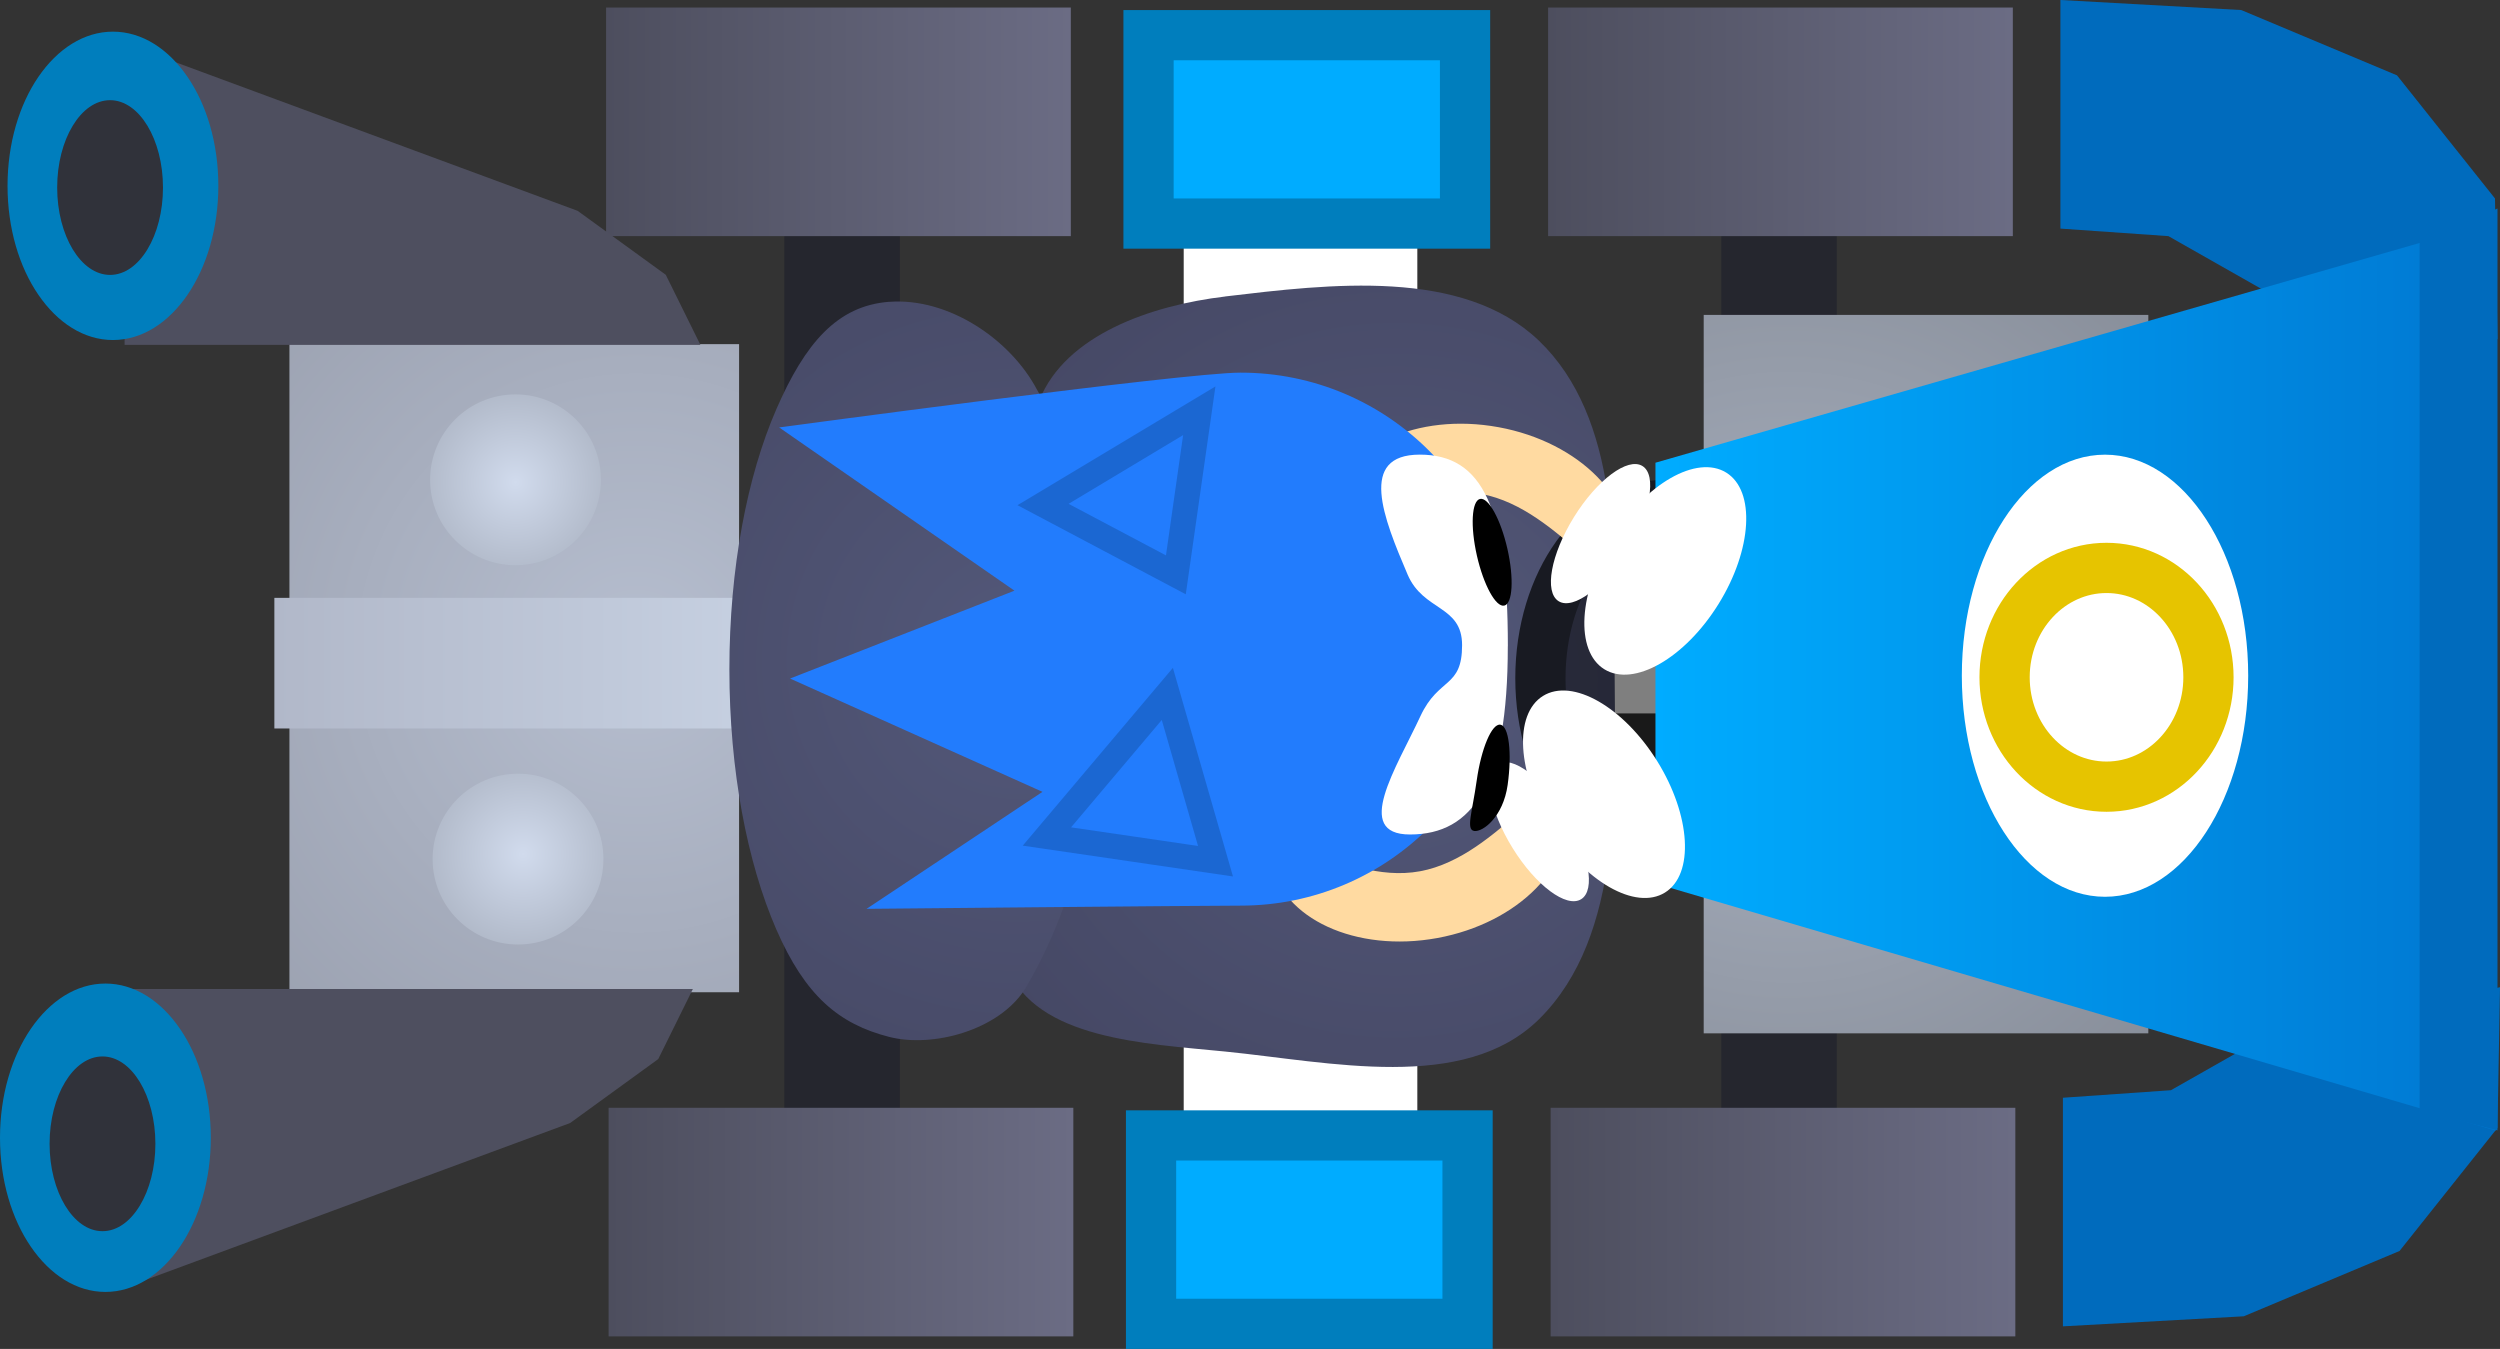 <svg version="1.1" xmlns="http://www.w3.org/2000/svg" xmlns:xlink="http://www.w3.org/1999/xlink" width="49.761" height="26.85" viewBox="0,0,49.761,26.85"><rect x="0" y="0" width="49.761" height="26.85" fill="#333333" stroke="none"/><defs><radialGradient cx="223.25" cy="179.799" r="11.126" gradientUnits="userSpaceOnUse" id="color-1"><stop offset="0" stop-color="#b6becf"/><stop offset="1" stop-color="#999fae"/></radialGradient><linearGradient x1="216.05" y1="178.7" x2="225.55" y2="178.7" gradientUnits="userSpaceOnUse" id="color-2"><stop offset="0" stop-color="#b1b8c9"/><stop offset="1" stop-color="#c6d0e1"/></linearGradient><radialGradient cx="238.362" cy="180.34" r="11.754" gradientUnits="userSpaceOnUse" id="color-3"><stop offset="0" stop-color="#535879"/><stop offset="1" stop-color="#434561"/></radialGradient><radialGradient cx="230.838" cy="179.952" r="11.614" gradientUnits="userSpaceOnUse" id="color-4"><stop offset="0" stop-color="#535879"/><stop offset="1" stop-color="#434561"/></radialGradient><radialGradient cx="246.199" cy="180.281" r="12.159" gradientUnits="userSpaceOnUse" id="color-5"><stop offset="0" stop-color="#a9b1c0"/><stop offset="1" stop-color="#828893"/></radialGradient><linearGradient x1="0" y1="0" x2="0" y2="0" gradientUnits="userSpaceOnUse" id="color-6"><stop offset="0" stop-color="#000000" stop-opacity="0"/><stop offset="1" stop-color="#000000"/></linearGradient><linearGradient x1="243.54" y1="180.252" x2="260.264" y2="180.252" gradientUnits="userSpaceOnUse" id="color-7"><stop offset="0" stop-color="#00acff"/><stop offset="1" stop-color="#0077d1"/></linearGradient><linearGradient x1="222.703" y1="188.85" x2="231.953" y2="188.85" gradientUnits="userSpaceOnUse" id="color-8"><stop offset="0" stop-color="#4d4e5e"/><stop offset="1" stop-color="#6b6c84"/></linearGradient><linearGradient x1="241.453" y1="188.85" x2="250.703" y2="188.85" gradientUnits="userSpaceOnUse" id="color-9"><stop offset="0" stop-color="#4d4e5e"/><stop offset="1" stop-color="#6b6c84"/></linearGradient><linearGradient x1="222.653" y1="166.95" x2="231.903" y2="166.95" gradientUnits="userSpaceOnUse" id="color-10"><stop offset="0" stop-color="#4d4e5e"/><stop offset="1" stop-color="#6b6c84"/></linearGradient><linearGradient x1="241.403" y1="166.95" x2="250.653" y2="166.95" gradientUnits="userSpaceOnUse" id="color-11"><stop offset="0" stop-color="#4d4e5e"/><stop offset="1" stop-color="#6b6c84"/></linearGradient><radialGradient cx="221" cy="183.8" r="2.34" gradientUnits="userSpaceOnUse" id="color-12"><stop offset="0" stop-color="#d1dbed"/><stop offset="1" stop-color="#a9b1c0"/></radialGradient><radialGradient cx="220.85" cy="176.4" r="2.275" gradientUnits="userSpaceOnUse" id="color-13"><stop offset="0" stop-color="#d1dbed"/><stop offset="1" stop-color="#a9b1c0"/></radialGradient></defs><g transform="translate(-210.589,-166.8)"><g data-paper-data="{&quot;isPaintingLayer&quot;:true}" fill-rule="nonzero" stroke-linejoin="miter" stroke-miterlimit="10" stroke-dasharray="" stroke-dashoffset="0" style="mix-blend-mode: normal"><path d="M223.55,178.9h25v2.1h-25z" fill="#ffffff" stroke="none" stroke-width="0.884" stroke-linecap="butt"/><path d="M234.15,171h4.65v18.6h-4.65z" fill="#ffffff" stroke="none" stroke-width="1" stroke-linecap="butt"/><path d="M244.85,170.75h2.3v18.75h-2.3z" fill="#25262e" stroke="none" stroke-width="1" stroke-linecap="butt"/><path d="M226.2,170.75h2.3v18.75h-2.3z" fill="#25262e" stroke="none" stroke-width="1" stroke-linecap="butt"/><path d="M251.6,166.8l3.6,0.2l3.1,1.3l1.95,2.45l0.05,2.8l-4.7,-1l-1.85,-1.05l-2.15,-0.15z" data-paper-data="{&quot;origPos&quot;:null}" fill="#006bbd" stroke="none" stroke-width="1" stroke-linecap="round"/><path d="M251.65,188.65l2.15,-0.15l1.85,-1.05l4.7,-1l-0.05,2.8l-1.95,2.45l-3.1,1.3l-3.6,0.2z" data-paper-data="{&quot;origPos&quot;:null}" fill="#006bbd" stroke="none" stroke-width="1" stroke-linecap="round"/><path d="M216.35,173.65h8.95v12.9h-8.95z" fill="url(#color-1)" stroke="none" stroke-width="1" stroke-linecap="butt"/><path d="M216.05,178.7h9.5v2.6h-9.5z" data-paper-data="{&quot;origPos&quot;:null}" fill="url(#color-2)" stroke="none" stroke-width="1" stroke-linecap="butt"/><g data-paper-data="{&quot;origPos&quot;:null}" stroke="none" stroke-width="1.59" stroke-linecap="round"><path d="M234.973,172.701c2.083,-0.248 4.723,-0.571 6.242,0.875c1.616,1.546 1.52,4.256 1.511,6.441c0.009,2.43 0.186,5.41 -1.511,7.077c-1.493,1.461 -4.163,0.843 -6.242,0.636c-1.589,-0.159 -3.758,-0.242 -4.333,-1.67c-0.817,-1.84 0.975,-3.896 1.113,-5.884c0.126,-1.803 -1.234,-3.745 -0.477,-5.407c0.522,-1.306 2.23,-1.892 3.697,-2.067z" data-paper-data="{&quot;origPos&quot;:null}" fill="url(#color-3)"/><path d="M228.288,172.808c1.18,-0.089 2.414,0.748 2.942,1.749c1.019,1.722 1.42,3.828 1.352,5.805c-0.073,2.107 -0.525,4.327 -1.59,6.123c-0.52,0.817 -1.827,1.177 -2.704,0.954c-1.002,-0.256 -1.673,-0.819 -2.249,-2.144c-0.576,-1.325 -0.932,-3.154 -0.932,-5.172c0,-2.018 0.356,-3.847 0.932,-5.172c0.576,-1.325 1.217,-2.066 2.249,-2.144z" fill="url(#color-4)"/></g><path d="M244.5,173.068h8.85v14.3h-8.85z" fill="url(#color-5)" stroke="none" stroke-width="1.147" stroke-linecap="butt"/><path d="M243.725,176.85c0.683,0 1.302,0.387 1.75,1.011c0.448,0.625 0.725,1.487 0.725,2.439c0,0.952 -0.277,1.814 -0.725,2.439c-0.448,0.624 -1.067,1.011 -1.75,1.011c-0.683,0 -1.302,-0.387 -1.75,-1.011c-0.448,-0.625 -0.725,-1.487 -0.725,-2.439c0,-0.952 0.277,-1.814 0.725,-2.439c0.448,-0.624 1.067,-1.011 1.75,-1.011z" data-paper-data="{&quot;origPos&quot;:null}" fill="url(#color-6)" stroke="#181a22" stroke-width="1" stroke-linecap="butt"/><path d="M243.54,176.01l16.724,-4.809v18.102l-16.724,-4.917z" data-paper-data="{&quot;origPos&quot;:null}" fill="url(#color-7)" stroke="none" stroke-width="0.54" stroke-linecap="butt"/><path d="M252.488,175.85c0.786,0 1.499,0.493 2.015,1.29c0.516,0.796 0.835,1.896 0.835,3.11c0,1.214 -0.319,2.314 -0.835,3.11c-0.516,0.797 -1.229,1.29 -2.015,1.29c-0.786,0 -1.499,-0.493 -2.015,-1.29c-0.516,-0.796 -0.835,-1.896 -0.835,-3.11c0,-1.214 0.319,-2.314 0.835,-3.11c0.516,-0.797 1.229,-1.29 2.015,-1.29z" data-paper-data="{&quot;origPos&quot;:null}" fill="#ffffff" stroke="none" stroke-width="1" stroke-linecap="butt"/><path d="M222.703,188.85h9.25v4.55h-9.25z" fill="url(#color-8)" stroke="none" stroke-width="1.062" stroke-linecap="butt"/><path d="M241.453,188.85h9.25v4.55h-9.25z" fill="url(#color-9)" stroke="none" stroke-width="1.062" stroke-linecap="butt"/><path d="M233.5,189.4h6.3v3.75h-6.3z" data-paper-data="{&quot;origPos&quot;:null}" fill="#00acff" stroke="#007ebd" stroke-width="1" stroke-linecap="round"/><path d="M222.653,166.95h9.25v4.55h-9.25z" fill="url(#color-10)" stroke="none" stroke-width="1.062" stroke-linecap="butt"/><path d="M241.403,166.95h9.25v4.55h-9.25z" fill="url(#color-11)" stroke="none" stroke-width="1.062" stroke-linecap="butt"/><path d="M233.45,167.5h6.3v3.75h-6.3z" data-paper-data="{&quot;origPos&quot;:null}" fill="#00acff" stroke="#007ebd" stroke-width="1" stroke-linecap="round"/><g stroke="none"><path d="M213.069,167.664l9.018,3.333l1.754,1.273l0.689,1.394h-11.461z" fill="#4e4f5f" stroke-width="1.232" stroke-linecap="round"/><path d="M211.353,172.668c-0.381,-0.555 -0.614,-1.322 -0.614,-2.169c0,-0.847 0.234,-1.614 0.614,-2.169c0.381,-0.556 0.905,-0.9 1.484,-0.9c0.578,0 1.103,0.343 1.484,0.9c0.381,0.555 0.614,1.322 0.614,2.169c0,0.847 -0.234,1.614 -0.614,2.169c-0.381,0.556 -0.905,0.9 -1.484,0.9c-0.579,0 -1.103,-0.343 -1.484,-0.9z" data-paper-data="{&quot;origPos&quot;:null}" fill="#007ebd" stroke-width="2.387" stroke-linecap="butt"/><path d="M212.036,171.762c-0.19,-0.314 -0.309,-0.749 -0.309,-1.229c0,-0.48 0.118,-0.915 0.309,-1.229c0.19,-0.315 0.453,-0.51 0.744,-0.51c0.291,0 0.553,0.195 0.744,0.51c0.19,0.314 0.309,0.749 0.309,1.229c0,0.48 -0.118,0.915 -0.309,1.229c-0.19,0.315 -0.453,0.51 -0.744,0.51c-0.291,0 -0.553,-0.195 -0.744,-0.51z" fill="#30323a" stroke-width="1.197" stroke-linecap="butt"/></g><g data-paper-data="{&quot;origPos&quot;:null}" stroke="none"><path d="M212.919,186.486h11.461l-0.689,1.394l-1.754,1.273l-9.018,3.333z" fill="#4e4f5f" stroke-width="1.232" stroke-linecap="round"/><path d="M212.687,186.377c0.578,0 1.103,0.343 1.484,0.9c0.381,0.555 0.614,1.322 0.614,2.169c0,0.847 -0.234,1.614 -0.614,2.169c-0.381,0.556 -0.905,0.9 -1.484,0.9c-0.579,0 -1.103,-0.343 -1.484,-0.9c-0.381,-0.555 -0.614,-1.322 -0.614,-2.169c0,-0.847 0.234,-1.614 0.614,-2.169c0.381,-0.556 0.905,-0.9 1.484,-0.9z" data-paper-data="{&quot;origPos&quot;:null}" fill="#007ebd" stroke-width="2.387" stroke-linecap="butt"/><path d="M212.629,187.828c0.291,0 0.553,0.195 0.744,0.51c0.19,0.314 0.309,0.749 0.309,1.229c0,0.48 -0.118,0.915 -0.309,1.229c-0.19,0.315 -0.453,0.51 -0.744,0.51c-0.291,0 -0.553,-0.195 -0.744,-0.51c-0.19,-0.314 -0.309,-0.749 -0.309,-1.229c0,-0.48 0.118,-0.915 0.309,-1.229c0.19,-0.315 0.453,-0.51 0.744,-0.51z" fill="#30323a" stroke-width="1.197" stroke-linecap="butt"/></g><path d="M220.9,182.2c0.469,0 0.894,0.19 1.202,0.498c0.308,0.308 0.498,0.733 0.498,1.202c0,0.469 -0.19,0.894 -0.498,1.202c-0.308,0.308 -0.733,0.498 -1.202,0.498c-0.469,0 -0.894,-0.19 -1.202,-0.498c-0.308,-0.308 -0.498,-0.733 -0.498,-1.202c0,-0.469 0.19,-0.894 0.498,-1.202c0.308,-0.308 0.733,-0.498 1.202,-0.498z" fill="url(#color-12)" stroke="none" stroke-width="1" stroke-linecap="butt"/><path d="M220.85,174.65c0.469,0 0.894,0.19 1.202,0.498c0.308,0.308 0.498,0.733 0.498,1.202c0,0.469 -0.19,0.894 -0.498,1.202c-0.308,0.308 -0.733,0.498 -1.202,0.498c-0.469,0 -0.894,-0.19 -1.202,-0.498c-0.308,-0.308 -0.498,-0.733 -0.498,-1.202c0,-0.469 0.19,-0.894 0.498,-1.202c0.308,-0.308 0.733,-0.498 1.202,-0.498z" fill="url(#color-13)" stroke="none" stroke-width="1" stroke-linecap="butt"/><path d="M258.75,171.6l1.55,-0.65v18.35l-1.55,-0.4z" data-paper-data="{&quot;origPos&quot;:null}" fill="#006bbd" stroke="none" stroke-width="1" stroke-linecap="round"/><path d="M252.518,182.458c-1.121,0 -2.029,-0.975 -2.029,-2.177c0,-1.202 0.909,-2.177 2.029,-2.177c1.121,0 2.029,0.975 2.029,2.177c0,1.202 -0.909,2.177 -2.029,2.177z" data-paper-data="{&quot;origPos&quot;:null}" fill="none" stroke="#e6c400" stroke-width="1" stroke-linecap="butt"/><g data-paper-data="{&quot;origPos&quot;:null,&quot;origRot&quot;:0}" stroke="none" stroke-width="0" stroke-linecap="butt"><path d="M240.417,175.303c1.62,0.297 2.763,1.464 2.553,2.606c-0.21,1.142 -1.277,-0.98 -2.897,-1.277c-1.62,-0.297 -3.179,1.342 -2.969,0.2c0.21,-1.142 1.693,-1.826 3.312,-1.529z" data-paper-data="{&quot;origPos&quot;:null,&quot;origRot&quot;:0}" fill="#ffdaa1"/><g data-paper-data="{&quot;origPos&quot;:null,&quot;origRot&quot;:0}" fill="#ffffff"><path d="M242.977,177.75c-0.461,0.743 -1.072,1.198 -1.364,1.017c-0.293,-0.182 -0.156,-0.931 0.304,-1.674c0.461,-0.743 1.072,-1.198 1.364,-1.017c0.293,0.182 0.156,0.931 -0.304,1.674z" data-paper-data="{&quot;origPos&quot;:null}"/><path d="M244.796,178.821c-0.67,1.081 -1.688,1.663 -2.274,1.3c-0.585,-0.363 -0.517,-1.534 0.153,-2.614c0.67,-1.081 1.688,-1.663 2.274,-1.3c0.585,0.363 0.517,1.534 -0.153,2.614z" data-paper-data="{&quot;origPos&quot;:null}"/></g></g><g data-paper-data="{&quot;origPos&quot;:null,&quot;origRot&quot;:0,&quot;index&quot;:null}" stroke="none" stroke-width="0" stroke-linecap="butt"><path d="M235.885,183.942c-0.21,-1.142 1.349,0.498 2.969,0.2c1.62,-0.297 2.687,-2.419 2.897,-1.277c0.21,1.142 -0.934,2.309 -2.553,2.606c-1.62,0.297 -3.103,-0.387 -3.312,-1.529z" data-paper-data="{&quot;origPos&quot;:null,&quot;origRot&quot;:0}" fill="#ffdaa1"/><g data-paper-data="{&quot;origPos&quot;:null,&quot;origRot&quot;:0}" fill="#ffffff"><path d="M242.061,184.698c-0.293,0.182 -0.904,-0.274 -1.364,-1.017c-0.461,-0.743 -0.597,-1.493 -0.304,-1.674c0.293,-0.182 0.904,0.274 1.364,1.017c0.461,0.743 0.597,1.493 0.304,1.674z" data-paper-data="{&quot;origPos&quot;:null}"/><path d="M243.729,184.566c-0.585,0.363 -1.603,-0.219 -2.274,-1.3c-0.67,-1.081 -0.739,-2.251 -0.153,-2.614c0.585,-0.363 1.603,0.219 2.274,1.3c0.67,1.081 0.739,2.251 0.153,2.614z" data-paper-data="{&quot;origPos&quot;:null}"/></g></g><g data-paper-data="{&quot;origPos&quot;:null}"><path d="M240.588,179.521c0,2.93 -2.375,5.305 -5.305,5.305c-0.793,0 -7.445,0.064 -7.445,0.064l3.501,-2.329l-5.024,-2.255l4.466,-1.749l-4.683,-3.249c0,0 8.054,-1.091 9.184,-1.091c2.93,0 5.305,2.375 5.305,5.305z" data-paper-data="{&quot;origPos&quot;:null}" fill="#227cfd" stroke="none" stroke-width="0" stroke-linecap="butt"/><path d="M240.601,179.662c0,2.75 -0.693,3.748 -1.947,3.748c-1.141,0 -0.273,-1.321 0.208,-2.356c0.362,-0.779 0.829,-0.553 0.829,-1.412c0,-0.801 -0.771,-0.671 -1.085,-1.407c-0.483,-1.131 -0.987,-2.386 0.243,-2.386c1.254,0 1.753,1.063 1.753,3.813z" data-paper-data="{&quot;origPos&quot;:null}" fill="#ffffff" stroke="none" stroke-width="0" stroke-linecap="butt"/><path d="M240.593,177.724c0.133,0.586 0.105,1.092 -0.062,1.13c-0.167,0.038 -0.411,-0.406 -0.545,-0.993c-0.133,-0.586 -0.105,-1.092 0.062,-1.13c0.167,-0.038 0.411,0.406 0.545,0.993z" data-paper-data="{&quot;origPos&quot;:null,&quot;origRot&quot;:0}" fill="#000000" stroke="none" stroke-width="0" stroke-linecap="butt"/><path d="M240.598,182.423c-0.09,0.638 -0.494,0.941 -0.665,0.917c-0.17,-0.024 -0.041,-0.366 0.049,-1.004c0.09,-0.638 0.3,-1.136 0.47,-1.112c0.17,0.024 0.235,0.56 0.146,1.198z" data-paper-data="{&quot;origPos&quot;:null,&quot;origRot&quot;:0}" fill="#000000" stroke="none" stroke-width="0" stroke-linecap="butt"/><path d="M233.994,178.242l-2.644,-1.4l3.11,-1.866z" data-paper-data="{&quot;origPos&quot;:null,&quot;index&quot;:null}" fill="none" stroke="#1b67d2" stroke-width="0.5" stroke-linecap="round"/><path d="M234.783,183.942l-3.356,-0.492l2.397,-2.838z" data-paper-data="{&quot;origPos&quot;:null,&quot;index&quot;:null}" fill="none" stroke="#1b67d2" stroke-width="0.5" stroke-linecap="round"/></g></g></g></svg>